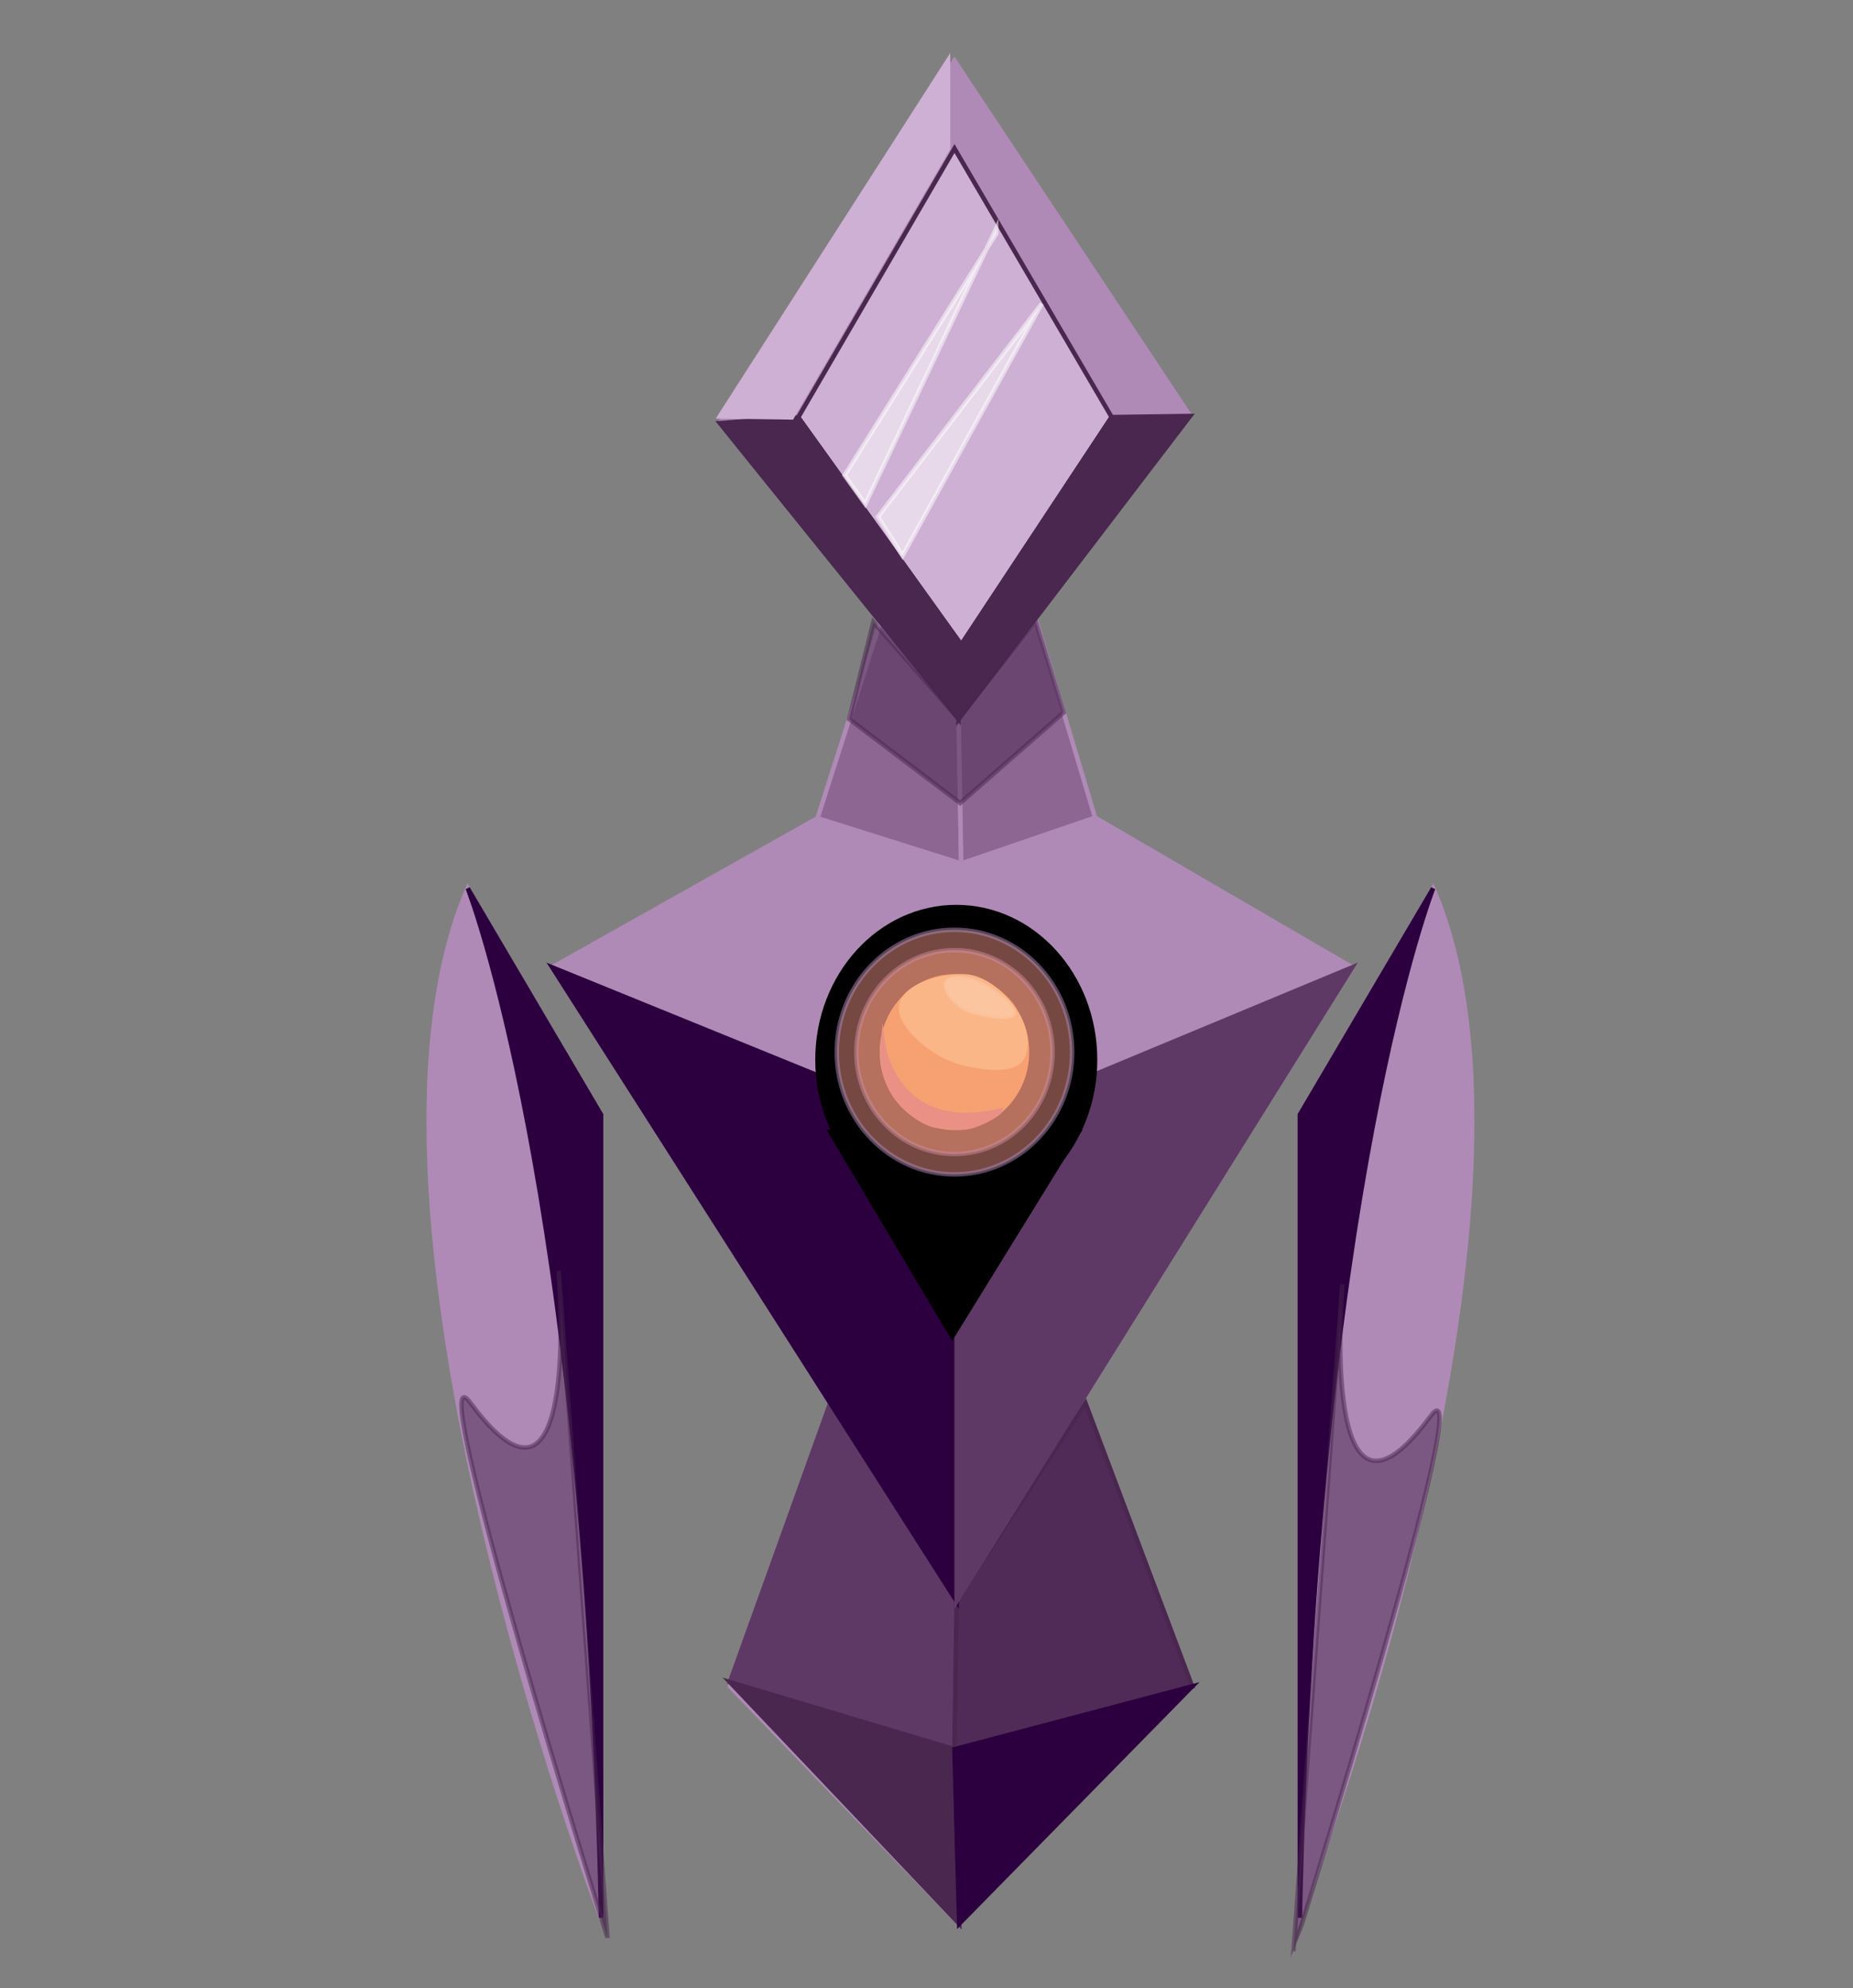 <?xml version="1.0" encoding="utf-8"?>
<!-- Generator: Adobe Illustrator 16.0.3, SVG Export Plug-In . SVG Version: 6.00 Build 0)  -->
<!DOCTYPE svg PUBLIC "-//W3C//DTD SVG 1.1//EN" "http://www.w3.org/Graphics/SVG/1.1/DTD/svg11.dtd">
<svg version="1.1" id="Layer_4" xmlns="http://www.w3.org/2000/svg" xmlns:xlink="http://www.w3.org/1999/xlink" x="0px" y="0px"
	 width="411px" height="441px" viewBox="0 0 411 441" enable-background="new 0 0 411 441" xml:space="preserve">
<rect x="0" y="0" width="411" height="441" fill="#808080" stroke="none"/>
<polygon fill="#AF8AB6" stroke="#AF8AB6" stroke-miterlimit="10" points="263.977,92.269 213.595,158.006 159.657,93.833 
	211.692,13.443 "/>
<polygon fill="#CEB0D4" stroke="#49274F" stroke-miterlimit="10" points="246.565,92.512 213.203,142.977 177.046,92.57 
	211.708,32.936 "/>
<polygon fill="#AF8AB6" stroke="#AF8AB6" stroke-miterlimit="10" points="264.432,374.024 212.185,235.326 161.91,374.024 
	212.755,426.66 "/>
<polygon fill="#AF8AB6" stroke="#AF8AB6" stroke-miterlimit="10" points="299.921,214.552 212.185,355.137 122.478,214.552 
	212.755,163.802 "/>
<path fill="#AF8AB6" stroke="#AF8AB6" stroke-miterlimit="10" d="M103.748,197.022l29.574,50.21v178.124
	C133.321,425.356,73.188,267.788,103.748,197.022z"/>
<path fill="#AF8AB6" stroke="#AF8AB6" stroke-miterlimit="10" d="M317.877,197.022l-29.572,50.21v178.124
	C288.305,425.356,348.438,267.788,317.877,197.022z"/>
<polygon fill="#5E3965" stroke="#5E3965" stroke-miterlimit="10" points="211.703,387.964 161.91,373.081 184.142,311.189 
	212.185,355.137 "/>
<polygon fill="#512B58" stroke="#49274F" stroke-miterlimit="10" points="264.432,374.024 211.703,387.964 212.185,355.137 
	240.763,311.189 "/>
<polygon fill="#49274F" stroke="#49274F" stroke-miterlimit="10" points="212.755,426.66 161.91,373.081 211.703,387.964 "/>
<polygon fill="#2C003E" stroke="#2C003E" stroke-miterlimit="10" points="264.432,374.024 211.703,387.964 212.755,426.66 "/>
<path fill="#2C003E" stroke="#2C003E" stroke-miterlimit="10" d="M288.305,425.356c3.376-162.039,29.572-228.334,29.572-228.334
	l-29.572,50.21V425.356z"/>
<path fill="#2C003E" stroke="#2C003E" stroke-miterlimit="10" d="M133.321,425.356c-3.378-162.039-29.574-228.334-29.574-228.334
	l29.574,50.21V425.356z"/>
<polygon fill="#2C003E" stroke="#2C003E" stroke-miterlimit="10" points="122.478,214.552 212.185,251.043 212.185,355.137 "/>
<polygon fill="#5E3965" stroke="#5E3965" stroke-miterlimit="10" points="299.921,214.552 212.185,251.043 212.185,355.137 "/>
<polygon stroke="#000000" stroke-miterlimit="10" points="184.176,251.043 211.2,296.436 239.231,251.043 "/>
<polygon fill="#8D6692" stroke="#AF8AB6" stroke-miterlimit="10" points="195.247,137.952 181.326,181.471 213.203,191.512 
	212.625,159.494 "/>
<polygon fill="#8D6692" stroke="#AF8AB6" stroke-miterlimit="10" points="242.882,181.342 213.203,191.512 212.625,159.494 
	229.92,137.952 "/>
<ellipse stroke="#000000" stroke-miterlimit="10" cx="212.104" cy="235.044" rx="30.778" ry="33.858"/>
<polygon fill="#49274F" stroke="#49274F" stroke-miterlimit="10" points="159.657,93.833 177.046,92.57 213.203,142.977 
	212.625,159.494 "/>
<polygon fill="#CEB0D4" stroke="#CEB0D4" stroke-miterlimit="10" points="210.267,13.443 210.283,32.936 175.622,92.57 
	159.657,92.344 "/>
<polygon fill="#49274F" stroke="#49274F" stroke-miterlimit="10" points="263.977,92.269 246.565,92.512 213.203,142.977 
	212.625,159.494 "/>
<path fill="#8D6692" stroke="#AF8AB6" stroke-miterlimit="10" d="M303.092,163.802"/>
<polygon opacity="0.5" fill="#49274F" stroke="#49274F" stroke-miterlimit="10" points="212.961,178.117 188.355,159.494 
	193.71,137.952 212.625,159.494 229.766,137.952 235.919,158.034 "/>
<path fill="#49274F" stroke="#49274F" stroke-miterlimit="10" d="M561.5,252.712"/>
<path opacity="0.5" fill="#49274F" stroke="#49274F" stroke-miterlimit="10" d="M104.39,311.189
	c24.802,33.562,19.513-29.301,19.513-29.301l10.844,147.934C134.747,429.822,92.746,295.434,104.39,311.189z"/>
<path opacity="0.5" fill="#49274F" stroke="#49274F" stroke-miterlimit="10" d="M317.25,314.146
	c-24.802,33.562-19.514-29.301-19.514-29.301l-10.843,147.933C286.894,432.777,328.894,298.39,317.25,314.146z"/>
<polygon opacity="0.5" fill="#FFFFFF" stroke="#FFFFFF" stroke-miterlimit="10" points="220.989,51.774 187.333,105.422 
	191.914,111.808 220.97,50.661 "/>
<polygon opacity="0.5" fill="#FFFFFF" stroke="#FFFFFF" stroke-miterlimit="10" points="194.735,114.614 200.185,123.254 
	231.061,67.364 "/>
<ellipse opacity="0.5" fill="#FFA372" stroke="#AF8AB6" stroke-miterlimit="10" cx="211.703" cy="233.346" rx="21.753" ry="22.604"/>
<ellipse opacity="0.5" fill="#EA9085" stroke="#AF8AB6" stroke-miterlimit="10" cx="211.703" cy="233.346" rx="26.104" ry="27.125"/>
<path fill="#F7A173" stroke="#F7A173" stroke-miterlimit="10" d="M227.783,233.346c0,9.271-7.2,16.787-16.08,16.787
	s-16.08-7.516-16.08-16.787c0-1.041,0.09-2.059,0.264-3.047c1.373-7.817,7.932-13.741,15.816-13.741
	C220.583,216.558,227.783,224.074,227.783,233.346z"/>
<path fill="#EA9085" stroke="#EA9085" stroke-miterlimit="10" d="M221.889,246.336c-23.487,5.613-26.071-14.94-26.071-14.94
	c-0.759,7.97,3.378,12.501,3.378,12.501s4.538,5.508,9.076,5.852c4.538,0.344,5.61,0.93,9.536-0.869
	C221.733,247.081,221.889,246.336,221.889,246.336z"/>
<path fill="#FAB687" stroke="#FAB687" stroke-miterlimit="10" d="M226.908,234.194c-1.599,3.727-8.359,2.712-13.159,1.61
	c-6.855-1.574-13.908-8.112-13.908-12.209c0-4.098,6.896-7.037,13.908-7.037S229.854,227.326,226.908,234.194z"/>
<path opacity="0.2" fill="#FFFFFF" stroke="#FAB687" stroke-miterlimit="10" d="M225.262,224.51c0.372,2.562-6.553,1.166-9.34,0.442
	c-3.544-0.921-6.607-4.278-6.607-6.614c0-2.335,4.626-2.346,8.121-0.681C220.65,219.188,224.926,222.202,225.262,224.51z"/>
</svg>
